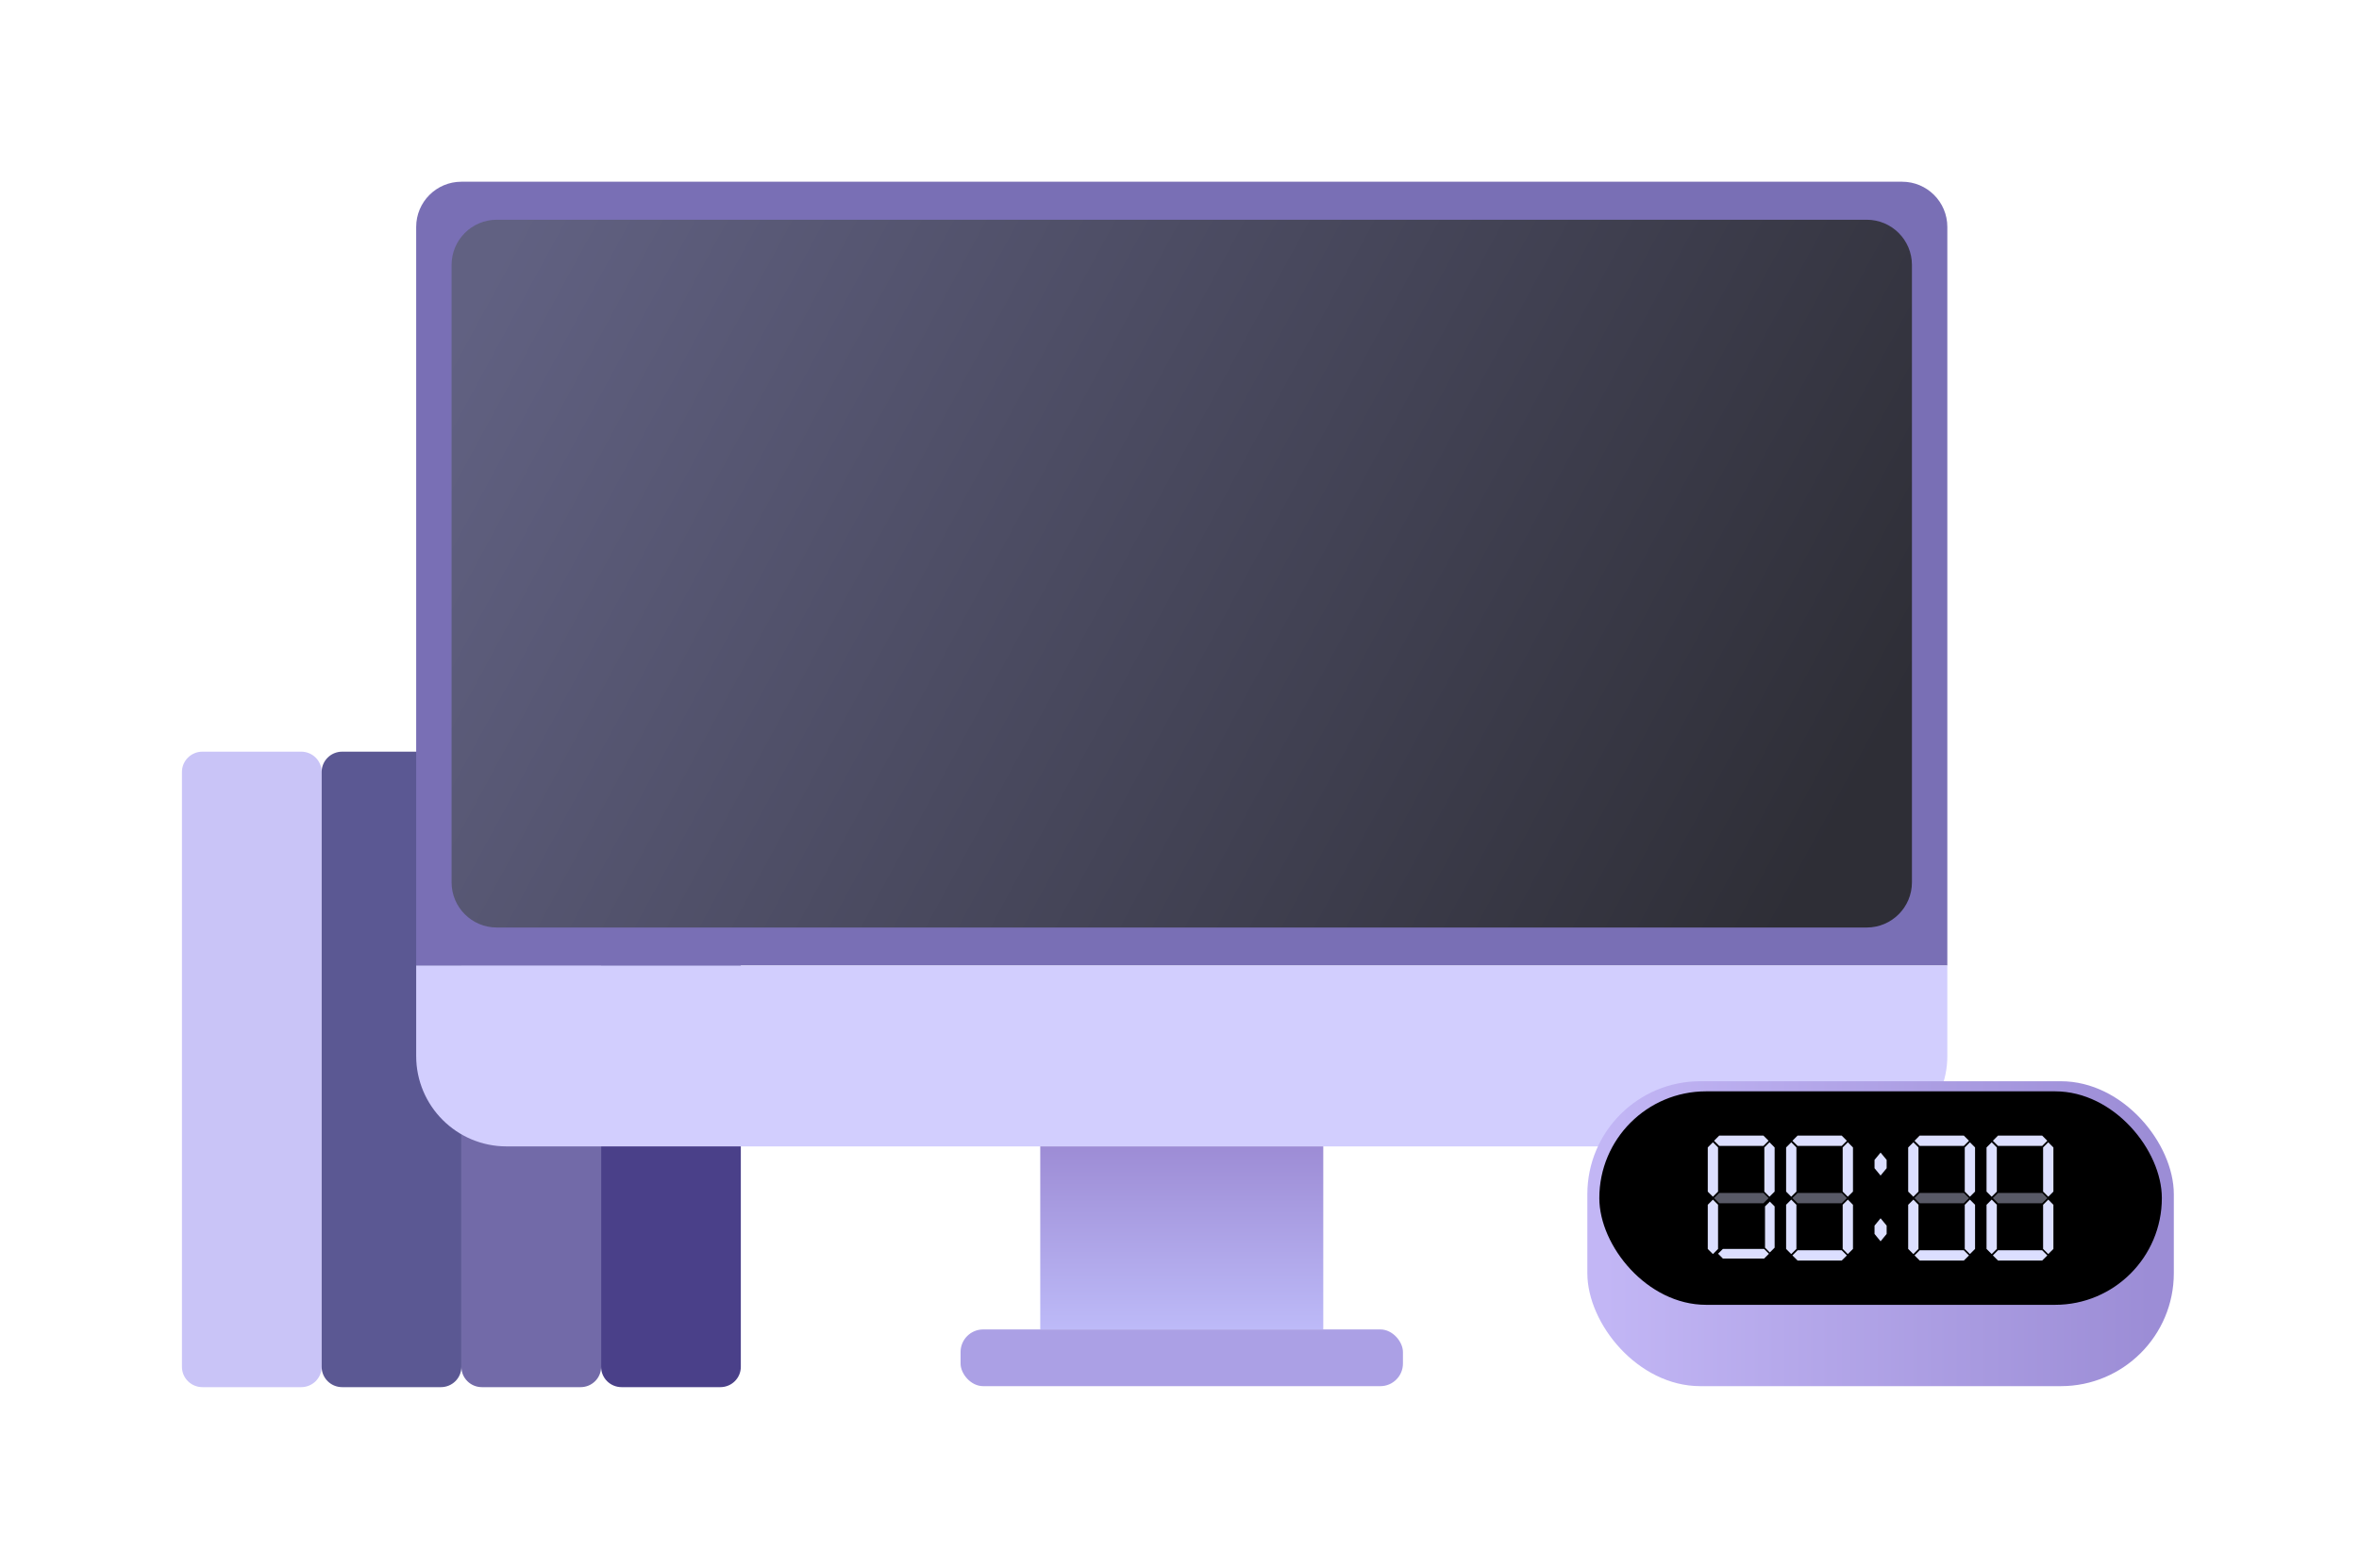 <svg width="522" height="347" viewBox="0 0 522 347" fill="none" xmlns="http://www.w3.org/2000/svg">
<g filter="url(#filter0_d_2054_193)">
<path d="M66.647 166.357H44.793C42.291 166.357 40.261 168.372 40.261 170.857V302.501C40.261 304.985 42.291 307 44.793 307H66.647C69.15 307 71.178 304.985 71.178 302.501V170.857C71.178 168.372 69.15 166.357 66.647 166.357Z" fill="#C9C4F7"/>
<path d="M128.481 166.357H106.628C104.125 166.357 102.096 168.372 102.096 170.857V302.501C102.096 304.985 104.125 307 106.628 307H128.481C130.984 307 133.013 304.985 133.013 302.501V170.857C133.013 168.372 130.984 166.357 128.481 166.357Z" fill="#726AA8"/>
<path d="M97.564 166.357H75.71C73.207 166.357 71.178 168.372 71.178 170.857V302.501C71.178 304.985 73.207 307 75.71 307H97.564C100.067 307 102.096 304.985 102.096 302.501V170.857C102.096 168.372 100.067 166.357 97.564 166.357Z" fill="#5B5893"/>
<path d="M159.398 166.357H137.545C135.042 166.357 133.013 168.372 133.013 170.857V302.501C133.013 304.985 135.042 307 137.545 307H159.398C161.901 307 163.93 304.985 163.93 302.501V170.857C163.93 168.372 161.901 166.357 159.398 166.357Z" fill="#4A4089"/>
<path d="M92.094 50.22C92.094 44.697 96.571 40.22 102.094 40.22H420.905C426.428 40.22 430.905 44.697 430.905 50.22V213.687H92.094V50.22Z" fill="#796FB5"/>
<path d="M99.926 58.632C99.926 53.109 104.403 48.632 109.926 48.632H413.073C418.596 48.632 423.073 53.109 423.073 58.632V195.274C423.073 200.797 418.596 205.274 413.073 205.274H109.926C104.403 205.274 99.926 200.797 99.926 195.274V58.632Z" fill="url(#paint0_linear_2054_193)"/>
<path d="M430.905 233.717C430.905 244.763 421.95 253.717 410.905 253.717L112.094 253.717C101.048 253.717 92.094 244.763 92.094 233.717L92.094 213.687L430.905 213.687L430.905 233.717Z" fill="#D2CEFE"/>
<rect x="230.187" y="253.717" width="62.626" height="40.51" fill="url(#paint1_linear_2054_193)"/>
<rect x="212.556" y="294.228" width="97.888" height="12.552" rx="5" fill="#ABA0E5"/>
<rect x="351.248" y="239.296" width="129.776" height="67.483" rx="25" fill="url(#paint2_linear_2054_193)"/>
<rect x="353.898" y="241.531" width="124.476" height="47.249" rx="23.625" fill="black"/>
<path d="M417.477 256.694H417.467L416.136 255.082L414.806 256.694H414.796V258.559H414.806L416.136 260.172L417.467 258.559H417.477V256.694Z" fill="#DCDFFF"/>
<path d="M417.477 271.249L417.467 271.239L416.136 269.626L414.806 271.239L414.796 271.249V273.103H414.806L416.136 274.726L417.467 273.103H417.477V271.249Z" fill="#DCDFFF"/>
<path d="M380.173 253.943L379.034 252.804L377.896 253.943V253.953V263.73L379.034 264.858L380.163 263.73H380.173V253.953V253.943Z" fill="#DCDFFF"/>
<path d="M392.682 253.943L391.553 252.804L390.414 253.943V253.953V263.73H390.424L391.543 264.858L392.682 263.73H392.692V253.953V253.943H392.682Z" fill="#DCDFFF"/>
<path d="M390.212 253.61L391.351 252.471L390.212 251.332H390.202H380.425L379.286 252.471L380.425 253.6V253.61H390.202H390.212Z" fill="#DCDFFF"/>
<path d="M390.374 278.536L391.432 277.478L390.374 276.419V276.409H390.364H381.232V276.419L380.174 277.467L381.232 278.526V278.536H390.364H390.374Z" fill="#DCDFFF"/>
<path d="M380.173 266.633L379.034 265.494L377.896 266.633V276.42L379.034 277.548L380.163 276.42H380.173V266.633Z" fill="#DCDFFF"/>
<path d="M392.682 266.995L391.634 265.937L390.565 266.995V267.005V276.137H390.575L391.624 277.196L392.682 276.137H392.692V267.005V266.995H392.682Z" fill="#DCDFFF"/>
<path opacity="0.4" d="M390.212 266.29L391.351 265.161L390.212 264.022H390.202H380.425V264.032L379.286 265.151L380.425 266.29V266.3H390.202H390.212V266.29Z" fill="#DCDFFF"/>
<path d="M397.5 253.943L396.371 252.804L395.232 253.943V253.953V263.73H395.242L396.361 264.858L397.5 263.73H397.51V253.953V253.943H397.5Z" fill="#DCDFFF"/>
<path d="M410.018 253.943L408.889 252.804L407.75 253.943V253.953V263.73H407.761L408.879 264.858L410.018 263.73H410.028V253.953V253.943H410.018Z" fill="#DCDFFF"/>
<path d="M407.539 253.61L408.678 252.471L407.539 251.332H397.762L396.623 252.471L397.762 253.6V253.61H407.539Z" fill="#DCDFFF"/>
<path d="M407.539 278.98L408.678 277.851L407.539 276.712V276.702H397.762V276.712L396.623 277.841L397.762 278.969V278.98H407.539Z" fill="#DCDFFF"/>
<path d="M397.5 266.633L396.371 265.494L395.232 266.633V276.42H395.242L396.361 277.548L397.5 276.42H397.51V266.633H397.5Z" fill="#DCDFFF"/>
<path d="M410.018 266.633L408.889 265.494L407.75 266.633V276.42H407.761L408.879 277.548L410.018 276.42H410.028V266.633H410.018Z" fill="#DCDFFF"/>
<path opacity="0.4" d="M407.539 266.29L408.678 265.161L407.539 264.022H397.762V264.032L396.623 265.151L397.762 266.29V266.3H407.539V266.29Z" fill="#DCDFFF"/>
<path d="M424.522 253.943L423.393 252.804L422.254 253.943H422.244V253.953V263.73H422.254L423.383 264.858L424.512 263.73H424.522V253.953V253.943Z" fill="#DCDFFF"/>
<path d="M437.04 253.943L435.901 252.804L434.773 253.943H434.762V253.953V263.73H434.773L435.901 264.858L437.03 263.73H437.04V253.953V253.943Z" fill="#DCDFFF"/>
<path d="M434.561 253.61L435.7 252.471L434.561 251.332H434.551H424.774L423.645 252.471L424.774 253.6V253.61H434.561Z" fill="#DCDFFF"/>
<path d="M434.561 278.98L435.7 277.851L434.561 276.712V276.702H434.551H424.774V276.712L423.645 277.841L424.774 278.969V278.98H434.561Z" fill="#DCDFFF"/>
<path d="M424.522 266.633L423.393 265.494L422.254 266.633H422.244V276.42H422.254L423.383 277.548L424.512 276.42H424.522V266.633Z" fill="#DCDFFF"/>
<path d="M437.04 266.633L435.901 265.494L434.773 266.633H434.762V276.42H434.773L435.901 277.548L437.03 276.42H437.04V266.633Z" fill="#DCDFFF"/>
<path opacity="0.4" d="M434.561 266.29L435.7 265.161L434.561 264.022H434.551H424.774V264.032L423.645 265.151L424.774 266.29V266.3H434.561V266.29Z" fill="#DCDFFF"/>
<path d="M441.858 253.943L440.72 252.804L439.591 253.943H439.581V253.953V263.73H439.591L440.72 264.858L441.848 263.73H441.858V253.953V253.943Z" fill="#DCDFFF"/>
<path d="M454.367 253.943L453.238 252.804L452.099 253.943V253.953V263.73H452.109L453.238 264.858L454.367 263.73H454.377V253.953V253.943H454.367Z" fill="#DCDFFF"/>
<path d="M451.897 253.61L453.036 252.471L451.897 251.332H451.887H442.111L440.982 252.471L442.111 253.6V253.61H451.887H451.897Z" fill="#DCDFFF"/>
<path d="M451.897 278.98L453.036 277.851L451.897 276.712V276.702H451.887H442.111V276.712L440.982 277.841L442.111 278.969V278.98H451.887H451.897Z" fill="#DCDFFF"/>
<path d="M441.858 266.633L440.72 265.494L439.591 266.633H439.581V276.42H439.591L440.72 277.548L441.848 276.42H441.858V266.633Z" fill="#DCDFFF"/>
<path d="M454.367 266.633L453.238 265.494L452.099 266.633V276.42H452.109L453.238 277.548L454.367 276.42H454.377V266.633H454.367Z" fill="#DCDFFF"/>
<path opacity="0.4" d="M451.897 266.29L453.036 265.161L451.897 264.022H451.887H442.111V264.032L440.982 265.151L442.111 266.29V266.3H451.887H451.897V266.29Z" fill="#DCDFFF"/>
</g>
<defs>
<filter id="filter0_d_2054_193" x="0.261" y="0.22" width="520.763" height="346.779" filterUnits="userSpaceOnUse" color-interpolation-filters="sRGB">
<feFlood flood-opacity="0" result="BackgroundImageFix"/>
<feColorMatrix in="SourceAlpha" type="matrix" values="0 0 0 0 0 0 0 0 0 0 0 0 0 0 0 0 0 0 127 0" result="hardAlpha"/>
<feOffset/>
<feGaussianBlur stdDeviation="20"/>
<feComposite in2="hardAlpha" operator="out"/>
<feColorMatrix type="matrix" values="0 0 0 0 1 0 0 0 0 1 0 0 0 0 1 0 0 0 0.3 0"/>
<feBlend mode="normal" in2="BackgroundImageFix" result="effect1_dropShadow_2054_193"/>
<feBlend mode="normal" in="SourceGraphic" in2="effect1_dropShadow_2054_193" result="shape"/>
</filter>
<linearGradient id="paint0_linear_2054_193" x1="112.621" y1="52.218" x2="394.462" y2="205.274" gradientUnits="userSpaceOnUse">
<stop stop-color="#616182"/>
<stop offset="1" stop-color="#2E2E36"/>
</linearGradient>
<linearGradient id="paint1_linear_2054_193" x1="261.5" y1="253.717" x2="261.5" y2="294.228" gradientUnits="userSpaceOnUse">
<stop stop-color="#9D8CD5"/>
<stop offset="1" stop-color="#BDBAF8"/>
</linearGradient>
<linearGradient id="paint2_linear_2054_193" x1="355.046" y1="273.038" x2="475.798" y2="273.038" gradientUnits="userSpaceOnUse">
<stop stop-color="#C2B6F5"/>
<stop offset="1" stop-color="#9C8DD6"/>
</linearGradient>
</defs>
</svg>
